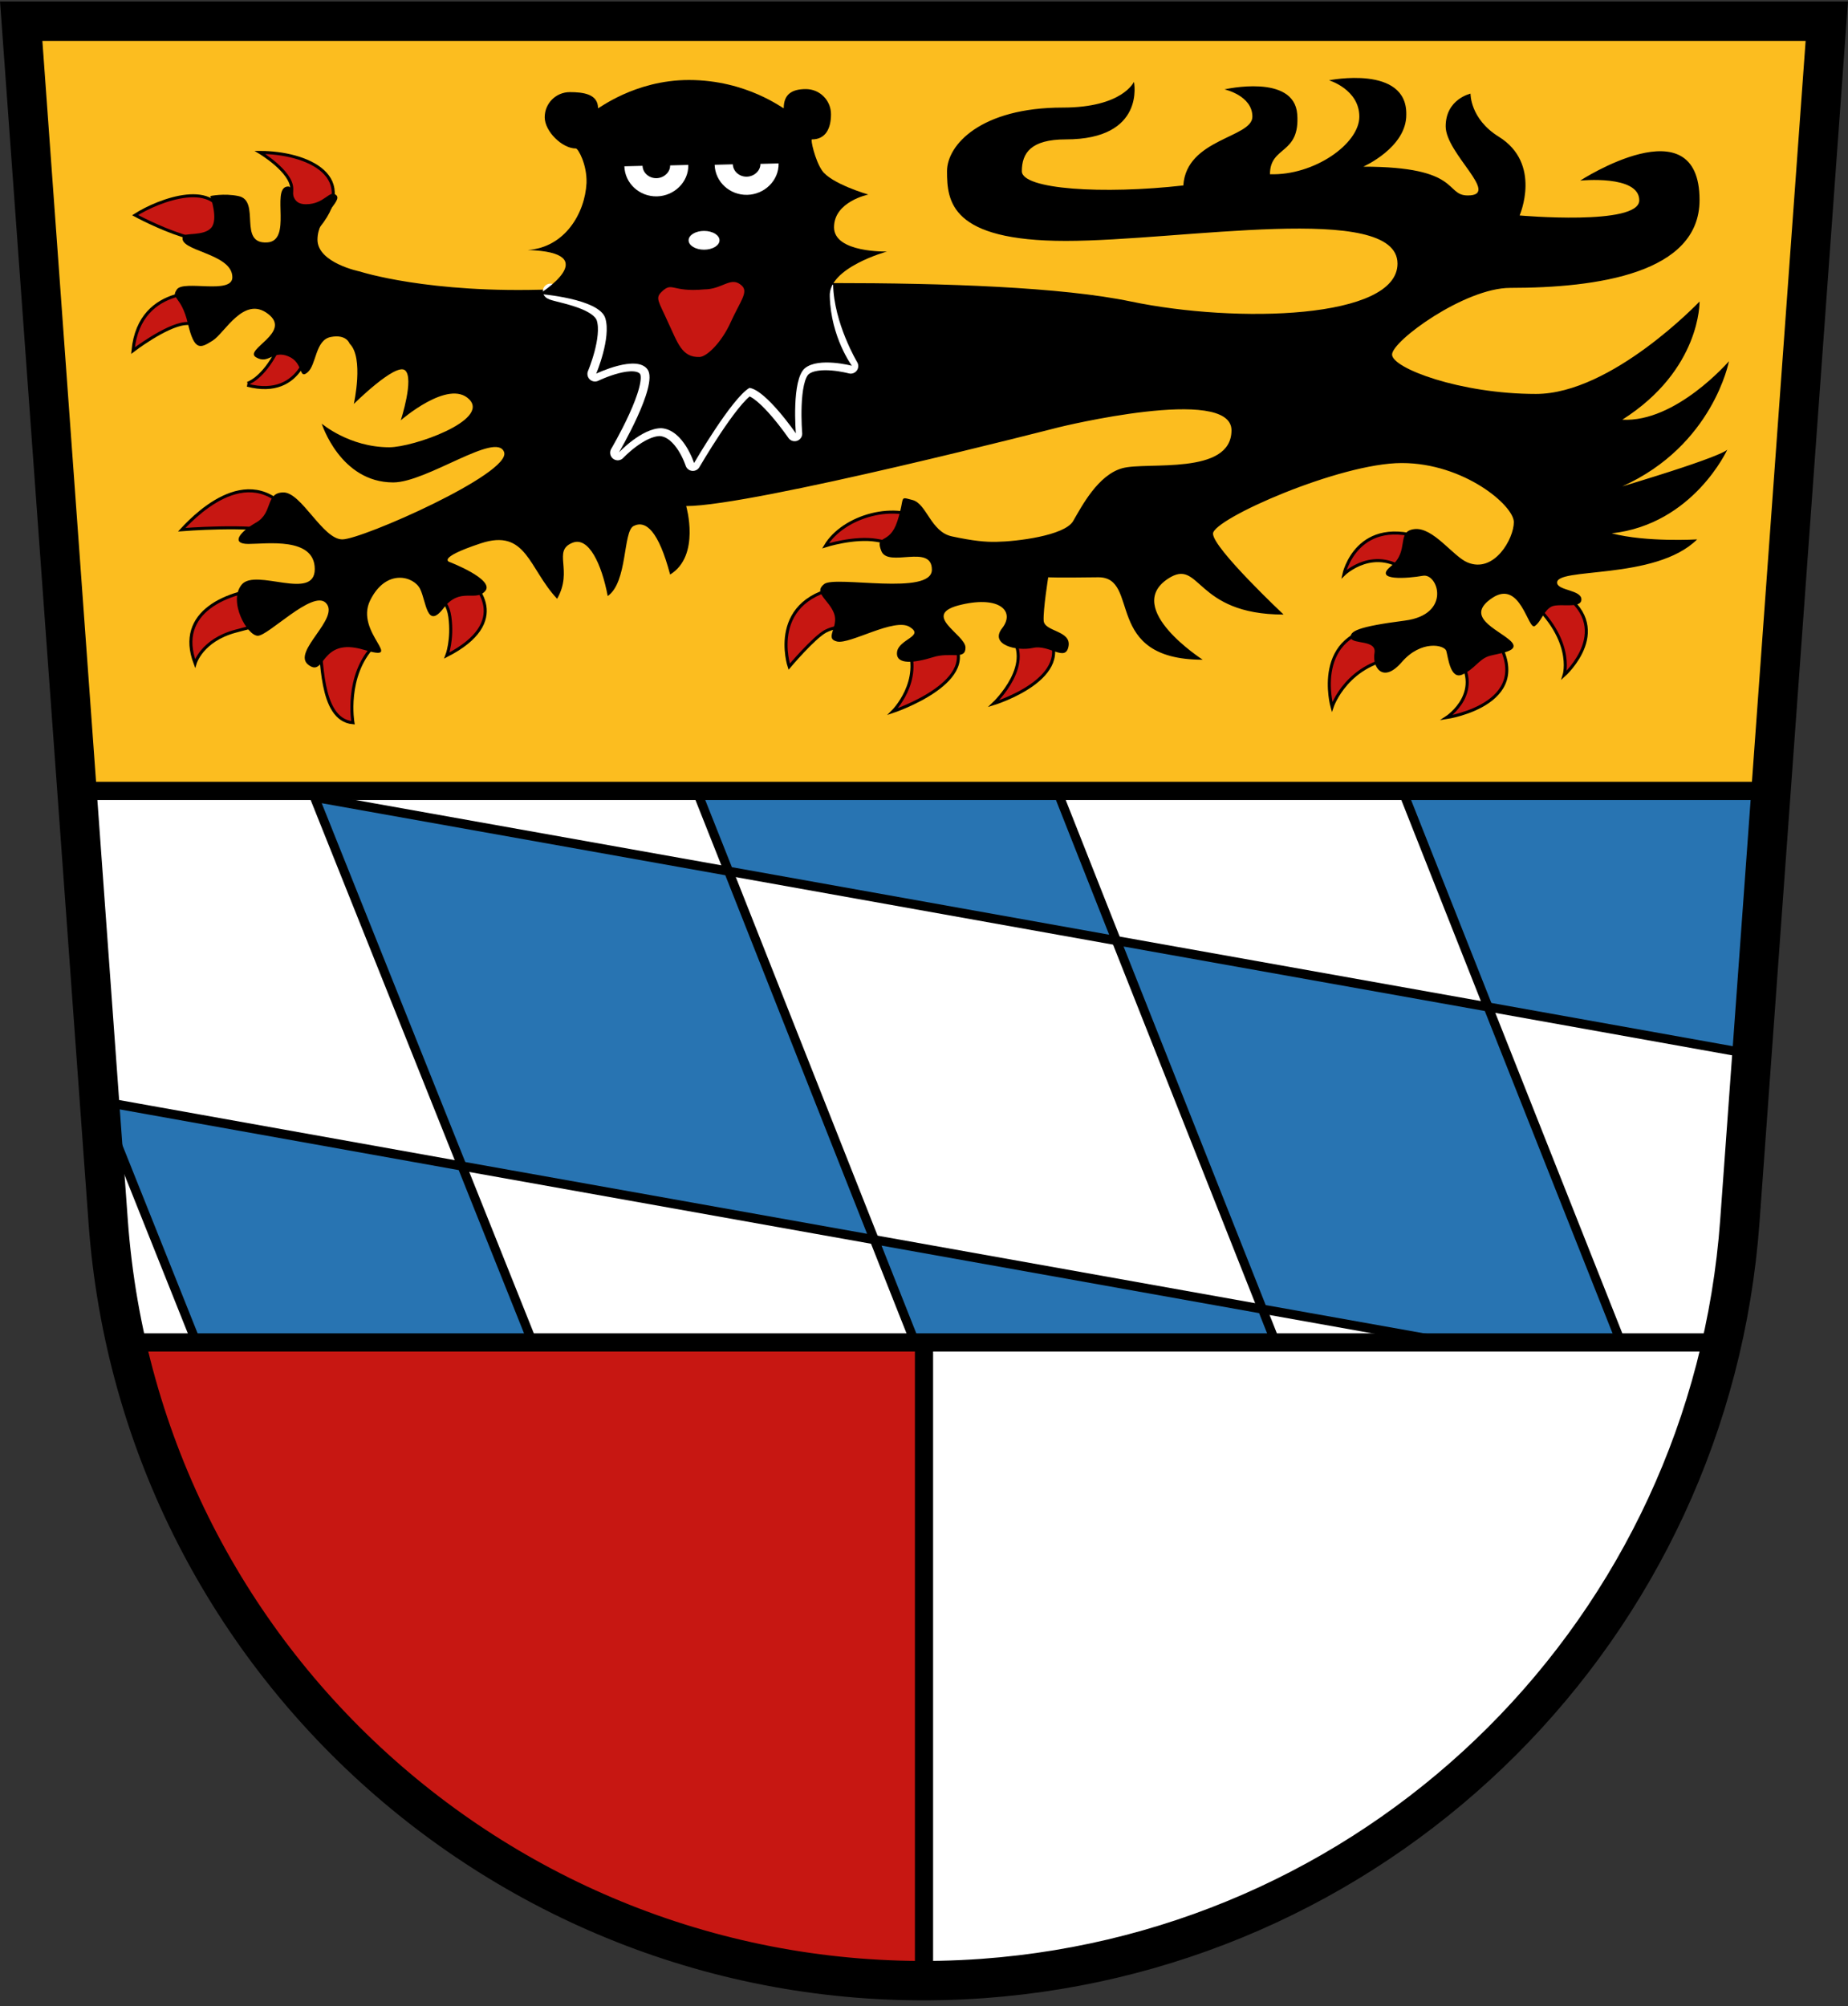 <?xml version="1.0" encoding="utf-8"?>
<!-- Generator: Adobe Illustrator 19.2.1, SVG Export Plug-In . SVG Version: 6.00 Build 0)  -->
<svg version="1.1" id="Layer_1" xmlns="http://www.w3.org/2000/svg" xmlns:xlink="http://www.w3.org/1999/xlink" x="0px" y="0px"
	 viewBox="0 0 610 662" style="enable-background:new 0 0 610 662;" xml:space="preserve">
<rect x="0" y="0" width="610" height="662" fill="#333333" stroke="none"/>
<style type="text/css">
	.st0{fill:#FFFFFF;stroke:#000000;stroke-miterlimit:10;}
	.st1{fill:#C71712;}
	.st2{clip-path:url(#SVGID_2_);}
	.st3{fill:#FFFFFF;stroke:#000000;stroke-width:3;stroke-miterlimit:10;}
	.st4{fill:#2874B2;stroke:#000000;stroke-width:3;stroke-miterlimit:10;}
	.st5{fill:#FCBD1F;}
	.st6{fill:#C71712;stroke:#000000;stroke-miterlimit:10;}
	.st7{fill:none;stroke:#FFFFFF;stroke-width:5;stroke-linejoin:round;stroke-miterlimit:10;}
	.st8{fill:none;stroke:#FFFFFF;stroke-width:6;stroke-miterlimit:10;}
	.st9{fill:#FFFFFF;}
	.st10{fill:none;stroke:#000000;stroke-width:6;}
	.st11{fill:none;stroke:#000000;stroke-width:13;}
</style>
<g>
	<path class="st0" d="M305,653.6c6.4,0,12.9-0.2,19.4-0.7c120.2-8.7,218.2-95.4,244-209.9H305V653.6z"/>
	<path class="st1" d="M41.6,443C69,565.1,178.1,653.7,305,653.6V443H41.6z"/>
	<g>
		<defs>
			<path id="SVGID_1_" d="M584.6,261H25.4l10.3,142c1,13.7,3,27,5.9,40h526.8c2.9-13,4.9-26.4,5.9-40L584.6,261z"/>
		</defs>
		<clipPath id="SVGID_2_">
			<use xlink:href="#SVGID_1_"  style="overflow:visible;"/>
		</clipPath>
		<g class="st2">
			<rect x="14" y="240" class="st3" width="582" height="232"/>
			<polygon class="st4" points="368.5,310.4 347.4,257 228.4,257 240.5,287.5 			"/>
			<polygon class="st4" points="103.8,263.1 152.5,384.8 288.6,409.1 240.5,287.5 			"/>
			<polygon class="st4" points="590,350 590,257 461.4,257 491.2,332.3 			"/>
			<polygon class="st4" points="416.7,432 539.4,453.9 491.2,332.3 368.5,310.4 			"/>
			<polygon class="st4" points="288.6,409.1 315.5,477 434.5,477 416.7,432 			"/>
			<polygon class="st4" points="33,363.4 78.4,477 189.4,477 152.5,384.8 			"/>
		</g>
	</g>
	<polygon class="st5" points="603,7 7,7 25.4,261 584.6,261 	"/>
	<g>
		<g>
			<path class="st6" d="M85.8,50.3c15.3,0,34.2,7.8,18,26c-9,10.1-7.5-11.5-7.5-14C96.3,56.6,85.8,50.3,85.8,50.3z"/>
			<path class="st6" d="M44.6,71c7.8-5,27.5-12.5,29.5,2.3S44.6,71,44.6,71z"/>
			<path class="st6" d="M43.9,115.7c2.2-22.8,26.2-19,26.2-19s7.5,9.7,1.7,10.3s-4.9-0.8-10.8-0.2C54.6,107.5,43.9,115.7,43.9,115.7
				z"/>
			<path class="st6" d="M81.6,127.1c18.3,4.8,22-13.3,20.7-19.5c0,0-10.8-4-10.8-0.3s1.8,5.3-1,10.2c-4.5,7.8-8.8,9-8.8,9"/>
		</g>
		<g>
			<path class="st6" d="M60,174.8c5.8-6.3,24.9-24.7,38.5-1.3c2.8,4.8,2.3,4.5-6.8,2S60,174.8,60,174.8z"/>
			<path class="st6" d="M64.4,218.9C58,202,74.9,194.8,90,194c15.1-0.8,1.6,11.2,1.6,11.2s-5.2,0.7-13.9,3.1
				C66.6,211.3,64.4,218.9,64.4,218.9z"/>
			<path class="st6" d="M116.5,238.5c-11.5-1-9.7-23.2-11.5-26.7c0,0,22-2.4,18.5,1.2C113.8,223,116.5,238.5,116.5,238.5z"/>
			<path class="st6" d="M147.5,216.3c21.5-11,10.4-23.8,4.5-27l-10.3,6.5c0,0,5.8,0.3,6.8,7.8S147.5,216.3,147.5,216.3z"/>
		</g>
		<g>
			<path class="st6" d="M272.5,180.1c5.8-9.7,23.3-15,33.9-7.7c10.6,7.2-6.8,9.6-6.8,9.6s-2.7-2.5-10.3-3.7
				C281.9,177.1,272.5,180.1,272.5,180.1z"/>
			<path class="st6" d="M260.5,220c0,0-7.7-23,18.8-26.5s5.2,13.5,5.2,13.5s-7-1.3-12,1.3C268.6,210.4,260.5,220,260.5,220z"/>
			<path class="st6" d="M294.7,234.8c0,0,30.7-10.2,19-24.5c-10.2,0.7-14.2,2.2-14.2,2.2C304.8,224.8,294.7,234.8,294.7,234.8z"/>
			<path class="st6" d="M328,232.2c0,0,27.8-8.5,17.5-23.7c-8.5-0.5-12.8,0.2-12.8,0.2C342.5,218.5,328,232.2,328,232.2z"/>
		</g>
		<g>
			<path class="st6" d="M443.6,189.5c0,0,4.3-20,27.3-11.5c-0.7,4.2-5.3,11.8-5.5,11.3C453.9,179.5,443.6,189.5,443.6,189.5z"/>
			<path class="st6" d="M439.7,233.3c0,0-7-24.8,17.7-26.5c1.5,1.7,5.3,10.2,5.2,10C444.7,218.3,439.7,233.3,439.7,233.3z"/>
			<path class="st6" d="M477.5,236.8c0,0,31.5-4.7,15.2-27.8c-5,0.8-12.5,6.3-12.5,6.3C490.8,228.1,477.5,236.8,477.5,236.8z"/>
			<path class="st6" d="M516.3,222.8c0,0,17.7-15.9-1.9-27.9c-11.6-1.2-11.3,1.5-11.3,1.5C520.2,210.3,516.3,222.8,516.3,222.8z"/>
		</g>
		<path d="M329,178.8c6.5-0.1,22.3-2,25.2-6.8c2.8-4.8,8.2-15.3,16.3-17.5s36,2.5,36-12.5s-57-1-57-1s-101,26-123,26
			c0,0,4.8,16.4-5.3,22.6c-3.8-14.3-8-18.1-12.1-16c-3.5,1.9-1.9,18.5-8.5,23.1c-2-10.6-6.3-19.7-11.6-17.6c-6.8,2.7,0.3,9-5.1,18.5
			c-9.4-10-10.1-23.3-25.2-18.3s-10.2,6.2-10.2,6.2s14.8,5.7,11.7,9.5c-3.2,3.8-8.3-1.5-13.8,5.7c-5.5,7.2-5.7-2.2-7.7-6.3
			c-2-4.2-11.2-7-16.5,3.7c-5.3,10.7,12.2,20.6-2.2,16.3c-14.5-4.3-12.5,9.3-18.2,5s10.8-15.5,5.7-20.5
			c-4.4-4.2-18.9,10.9-22.4,10.9s-9.9-11.4-5.3-16.9s24.1,5.6,24.1-5.1s-16-8.3-21.9-8.3s-3-3.9,2.6-7.1s2.9-9.8,8.9-9.9
			s13,15.5,19.5,15.5s55.9-21.8,53.4-28.8s-25.5,10-36.6,10c-17.5,0-23.6-19.4-23.6-19.4s9.1,7.8,22.3,7.8c7.9,0,33.2-8.9,26.4-15.8
			s-22.6,6.9-22.6,6.9s4.5-13.9,1.4-16.5s-16.9,11.1-16.9,11.1s3.4-15.3-1.4-19.9c0,0-1-3.2-6.2-2.2c-5.2,1-4.7,9.2-7.7,11.7
			s-1.2-3.2-6.3-5.3c-5.2-2.2-6.5,2.8-10.7,0.3s12-8.2,4-14.3c-8-6.2-14.3,6.3-18.3,8.8s-6,3.7-8.2-5.7c-2.2-9.3-5.8-8-3.6-11.2
			c2.2-3.2,18.3,1.8,18.3-4c0-8.1-18.3-8.6-16.3-13.5c0.5-1.3,6.8,0,9.3-2.8c2.5-2.8-0.3-10.5-0.3-10.5s4.5-1,9.3,0
			c7.5,1.5-0.3,15.9,9.5,15.3c8.3-0.5,1.4-17.3,6.4-18.4c3.2-0.7,0.3,5.8,6.4,5.8c6.2,0,7.8-5,10-3c2.2,2-6.2,7-6.2,14.7
			s14,10.5,14,10.5s22.7,7.4,63,5.9c37-1.4,146-5.5,191.5,4c35,7.3,88,5.8,88-12.5c0-20.5-71.5-7.5-109.5-7.5s-39.2-13-39.2-23
			c0-8.7,11.2-21,38.2-21c19.8,0,23.5-8.5,23.5-8.5s4,19-22.5,19c-11.5,0-14.5,4.5-14.5,10.5s26.8,7.7,53.3,4.7
			c1-15.5,22.8-15.7,22.8-22.7s-9.2-9-9.2-9s23-5.3,24,8.2s-9,10.3-9,19.8c14.5,0.5,29.5-10,29.5-19s-10-12-10-12
			s25.8-5.2,25.5,11.3C464.3,48.7,450,55,450,55c32.5,0,26.8,9.5,34.5,9.5c11,0-7.3-13.8-7.3-22.8s8.2-10.8,8.2-10.8
			s-0.2,8.3,9.3,14.2c14.4,8.9,6.9,26,6.9,26s39.5,3.5,39.5-5s-19.5-6.5-19.5-6.5S561,34,561,66c0,24.2-33.8,29-62.5,29
			c-15,0-39,17.5-39,22s22.5,13,47.5,13s54-30.5,54-30.5s0.5,22.5-25.5,39c17.7,1,35.2-19.3,35.2-19.3s-5.2,27.8-35.2,41.3
			c35-10.5,34.7-12.2,34.7-12.2S559,173,532,176c11.5,3,28.2,2,28.2,2c-13.8,13.7-47.3,9-46.2,14.5c0.5,2.4,8,2.2,8,5.3
			c0,3.2-7,1.2-9.7,2.3c-2.7,1.2-3.5,5-5.7,6.5c-2.2,1.5-4.7-15.5-14-9.3c-9.3,6.2,1.5,10.2,5.8,14c4.3,3.8-4,4.2-7.2,5.3
			c-3.2,1.2-4.5,4.2-8.5,6c-4,1.8-4.7-5.8-5.3-7.8s-8.3-3.7-14.7,3.7c-6.3,7.3-9.8,1.5-9-3c0.8-4.5-7.3-2.8-7.8-5s2.3-3.7,17.8-5.7
			s11-15.7,6-14.8s-16.7,1.8-10.5-3.2c6.2-5,1.5-11.5,7.7-12.2c6.2-0.7,12.7,9,17.5,11c8.8,3.7,15.3-7.8,15.3-13.3
			s-16.5-19.5-37-19.5s-62.3,18.5-62.3,23.3c0,4.8,23.3,26.7,23.3,26.7c-29.7,0-27.3-19-38.2-11.8c-14.8,9.8,11.5,26.7,11.5,26.7
			c-33.3,0-20.3-27.3-34.5-27.2c-14.2,0.2-16.5,0-16.5,0s-1.7,10.7-1.5,14.3c0.2,3.7,9.2,3.2,8.2,8.5c-1,5.3-6.3-0.7-11.7,0.5
			c-5.3,1.2-14.5-1-10.2-6.5s-0.7-10.7-13.3-7.8c-14.2,3.2,1.2,9.8,1.2,14.2c0,4.3-5,1.3-10.8,3.2c-5.8,1.8-12.3,2.7-11.8-1.7
			c0.5-4.3,9.2-5.2,4.2-8.3c-5-3.2-19.7,5.8-24,4.8c-4.3-1,0.7-4.8-1-9.3c-1.7-4.5-7-6.8-3.2-9.7c3.8-2.8,35.5,4,35.5-4.7
			s-14.5-0.5-16.7-6.2c-2.2-5.7,2.7-1.7,5.3-9.8c2.7-8.2,0.3-8.2,5-7c4.7,1.2,6,10.5,13,12S325.3,178.9,329,178.8z"/>
		<path class="st7" d="M272.5,94c0.3,13.5,8.3,26.8,8.3,26.8s-11-3-15.5,0.8s-3,21.5-3,21.5s-9.8-14.3-15.3-15
			c-5.8,3.3-18.3,24.8-18.3,24.8s-3.5-11-10.8-11.5c-6.5,0-14,8-14,8s13-22,9.5-27.3s-17,1.3-17,1.3s5-11.8,3-18.3s-17.9-8-17.7-9
			l9.6,2"/>
		<g>
			<path d="M292.8,83c0,0-17.5,0.5-17.5-8s11.3-10.8,11.3-10.8s-12.4-3.6-15.3-8C269,52.8,267.5,46,268,46c4.6,0,6.3-3.7,6.3-8.3
				c0-4.6-3.7-8.3-8.3-8.3s-7.3,1.7-7.3,6.3c0,0.4-12-9.3-31.3-9.3c-18,0-30,9.7-30,9.3c0-4.6-4.7-5.3-9.3-5.3
				c-4.6,0-8.3,3.7-8.3,8.3c0,4.6,5.7,10.3,10.3,10.3c0.7,0,3.7,5.2,3.5,11.4c-0.5,10-7.2,21.3-19.4,22.1
				c25.8,0.8,3.8,14.5,3.8,14.5s19.8,1.5,21.8,8s-3,18.3-3,18.3s13.5-6.5,17-1.3s-9.5,27.3-9.5,27.3s7.5-8,14-8
				c7.3,0.5,10.8,11.5,10.8,11.5s12.5-21.5,18.3-24.8c5.5,0.8,15.3,15,15.3,15s-1.5-17.8,3-21.5s15.5-0.8,15.5-0.8
				s-6.9-9.3-7.3-22.8C273.3,88.3,292.8,83,292.8,83z"/>
			<g>
				<path class="st8" d="M224.2,54.5c0.1,3.9-3.3,7.2-7.4,7.3c-4.2,0.1-7.6-3.1-7.7-7"/>
				<path class="st8" d="M254,54c0.1,3.9-3.3,7.2-7.4,7.3c-4.2,0.1-7.6-3.1-7.7-7"/>
				<path class="st1" d="M230.9,117.8c2.3,0,7.3-4.7,10.4-11.7c3-6.6,5.8-9.7,3.6-11.8c-3.6-3.4-6.3,1.2-12.5,1.2
					c-10.8,1-10.4-2.7-14,0.8c-2.2,2.1-1,3.1,2,9.8C223.7,113.1,225,118,230.9,117.8z"/>
				<ellipse class="st9" cx="232.4" cy="79.3" rx="5.1" ry="3.1"/>
			</g>
		</g>
	</g>
</g>
<g>
	<g>
		<line class="st10" x1="31" y1="261" x2="586" y2="261"/>
		<line class="st10" x1="570" y1="443" x2="41" y2="443"/>
		<line class="st10" x1="305" y1="443" x2="305" y2="653"/>
	</g>
	<path class="st11" d="M603,7H7l28.7,396c10.7,148.7,140,260.6,288.7,249.9c133.8-9.7,240.2-116.1,249.9-249.9L603,7z"/>
</g>
</svg>
